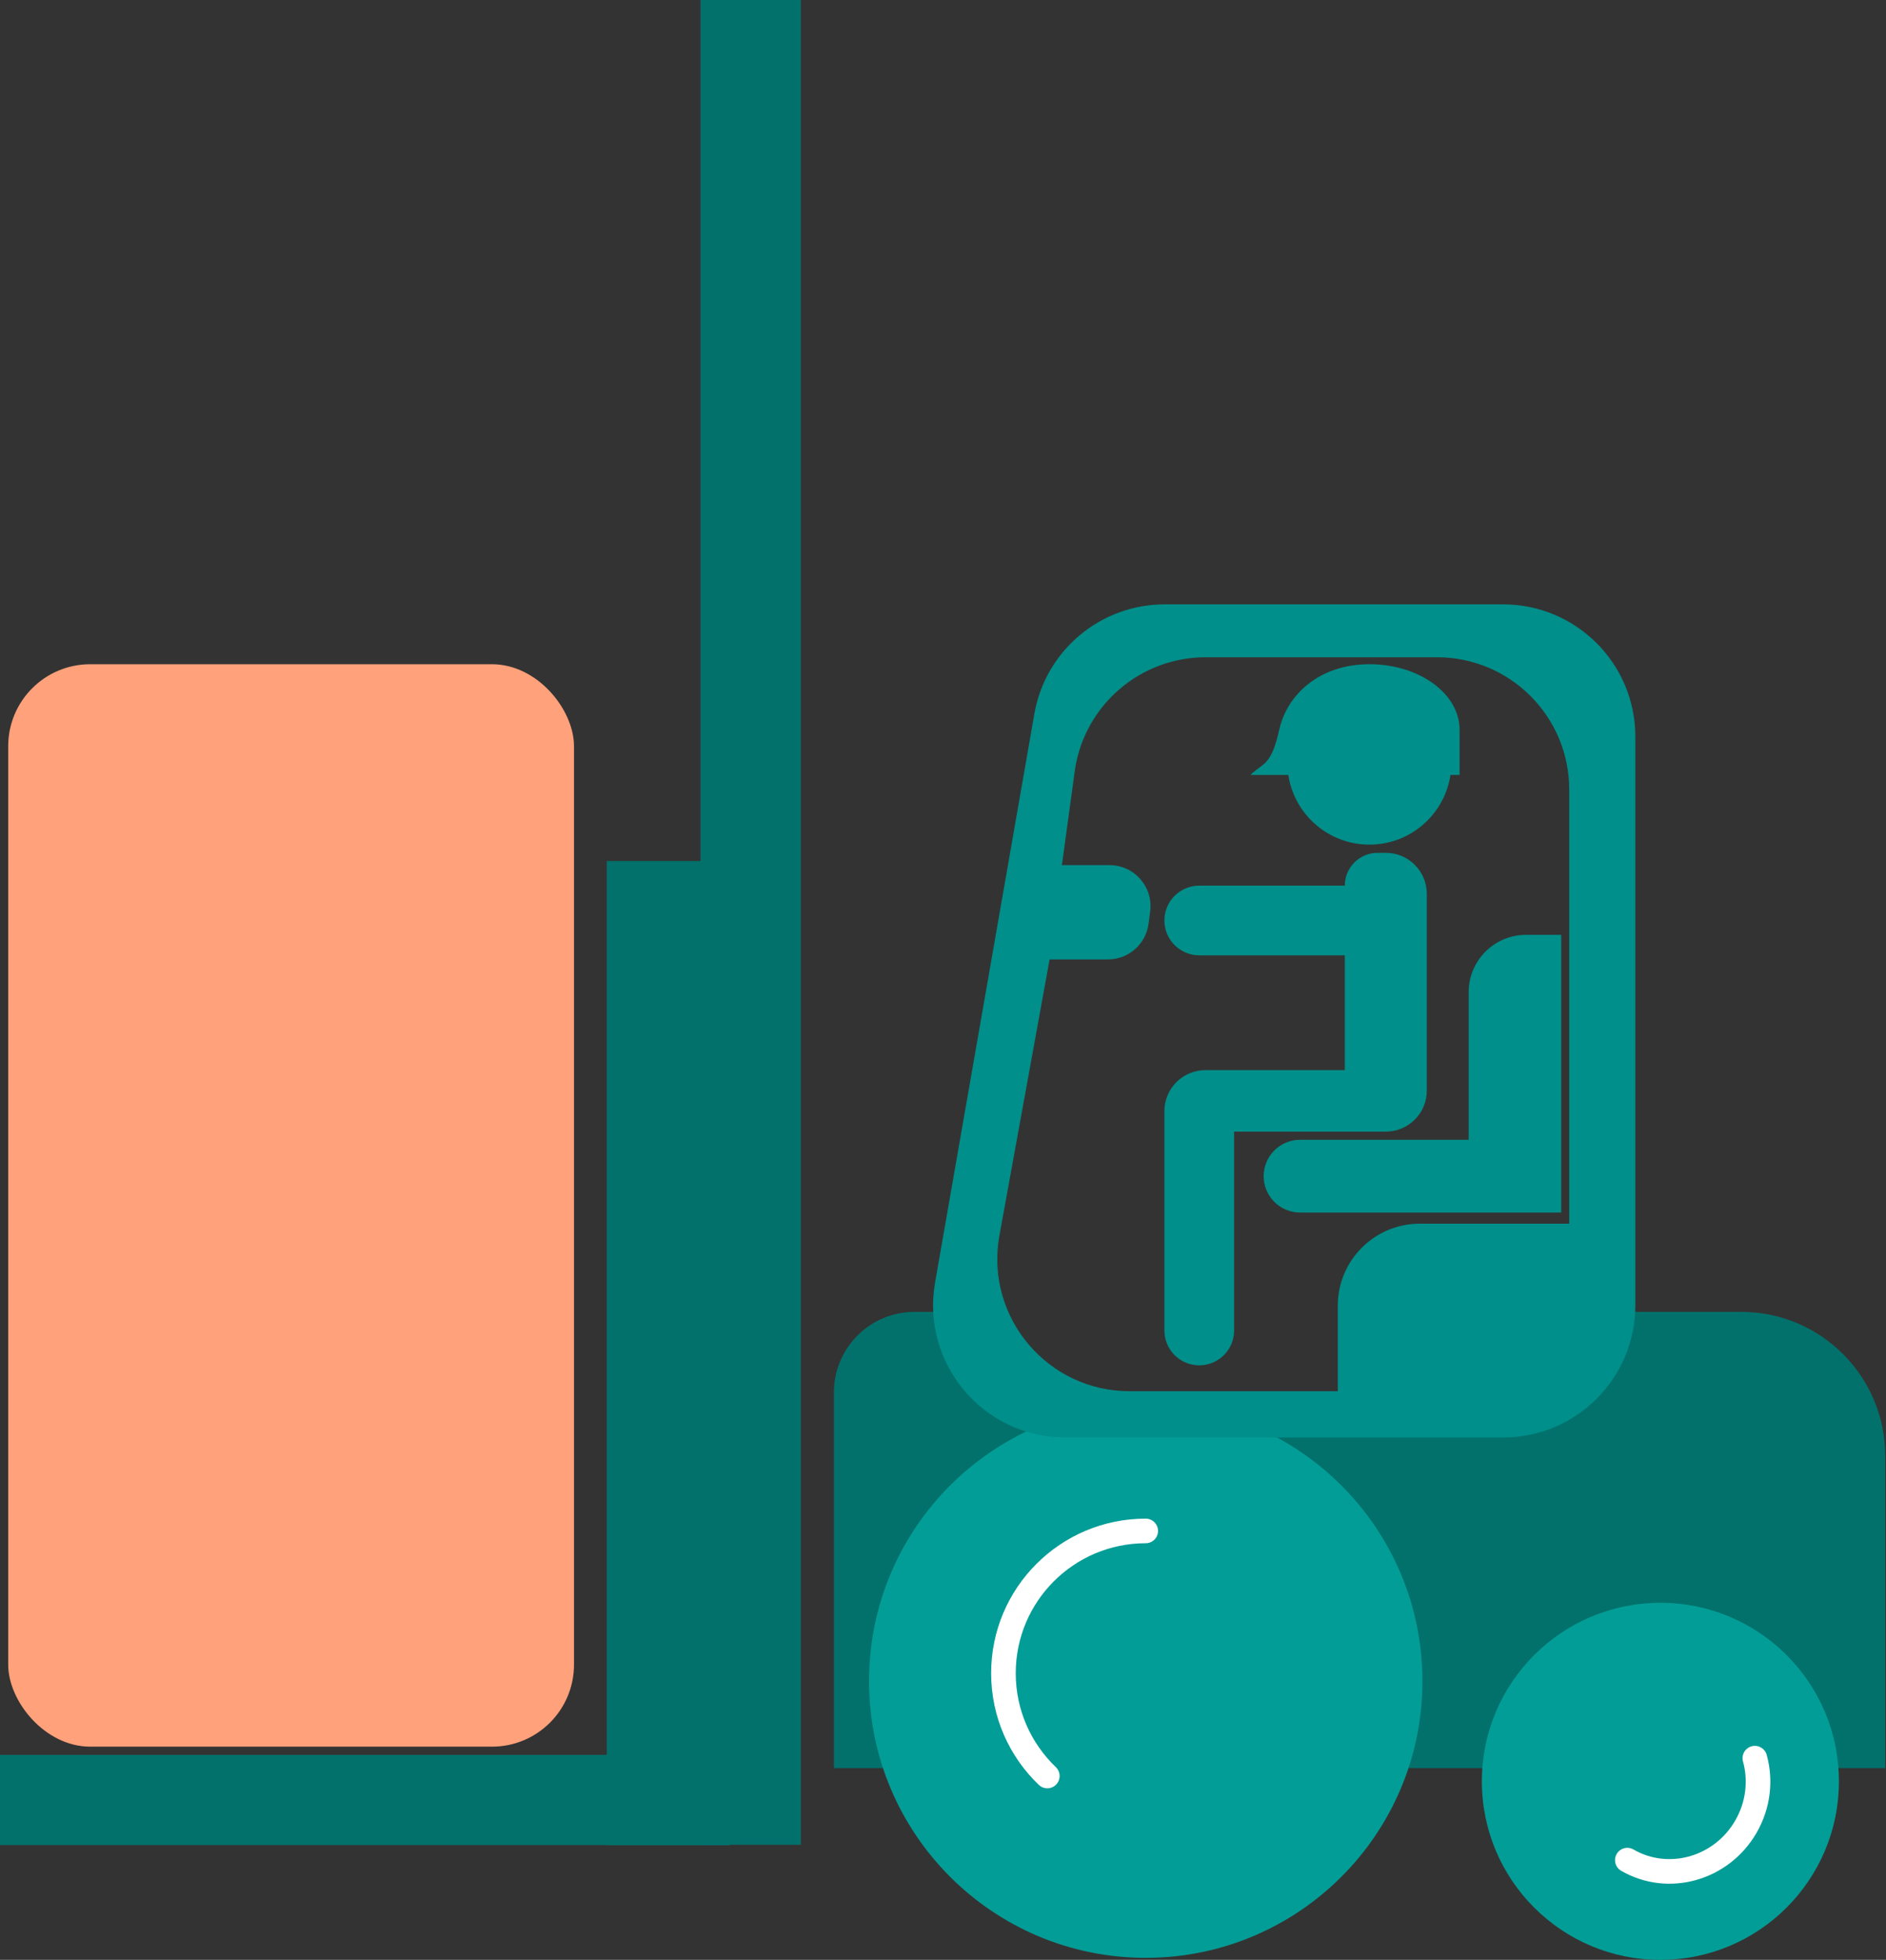 <svg width="230" height="239" viewBox="0 0 230 239" fill="none" xmlns="http://www.w3.org/2000/svg">
<rect x="0" y="0" width="230" height="239" fill="#333333" stroke="none"/>
<g id="motostiv">
<path id="body" d="M101.694 169.811C101.694 164.381 106.096 159.979 111.526 159.979H117.82C121.383 159.979 124.271 162.867 124.271 166.43C124.271 169.992 127.159 172.88 130.722 172.88H183.134C186.696 172.88 189.585 169.992 189.585 166.43C189.585 162.867 192.473 159.979 196.035 159.979H212.344C222.041 159.979 229.901 167.84 229.901 177.536V215.616H101.694V169.811Z" fill="#02716C"/>
<g id="wheel1">
<path id="wheel1_2" d="M173.466 205.01C173.466 223.646 158.359 238.753 139.724 238.753C121.088 238.753 105.981 223.646 105.981 205.01C105.981 186.375 121.088 171.268 139.724 171.268C158.359 171.268 173.466 186.375 173.466 205.01Z" fill="#039D97"/>
<path id="Ellipse 11" d="M139.724 186.693C130.14 186.693 122.37 194.462 122.37 204.046C122.37 208.973 124.423 213.42 127.721 216.579" stroke="white" stroke-width="3" stroke-miterlimit="5.498" stroke-linecap="round" stroke-linejoin="round"/>
</g>
<g id="wheel2">
<circle id="Ellipse 10" cx="202.486" cy="217.229" r="21.771" fill="#039D97"/>
<path id="Ellipse 12" d="M198.454 226.839C203.468 229.734 209.943 227.905 212.916 222.755C214.445 220.107 214.751 217.097 214.006 214.403" stroke="white" stroke-width="3" stroke-miterlimit="5.498" stroke-linecap="round" stroke-linejoin="round"/>
</g>
<path id="ramp" d="M85.435 0H97.662V224.968H85.435V0Z" fill="#02716C"/>
<g id="platform">
<rect id="Rectangle 14" y="214" width="89" height="11" fill="#02716C"/>
<rect id="Rectangle 15" x="89" y="105" width="120" height="15" transform="rotate(90 89 105)" fill="#02716C"/>
</g>
<rect id="orange_item" x="1" y="81" width="69" height="132" rx="10" fill="#FFA17A"/>
<g id="Vector">
<path fill-rule="evenodd" clip-rule="evenodd" d="M142.028 73.701C134.191 73.701 127.489 79.334 126.141 87.054L114.033 156.399C112.311 166.265 119.904 175.299 129.92 175.299H183.304C192.21 175.299 199.431 168.079 199.431 159.173V89.827C199.431 80.921 192.21 73.701 183.304 73.701H142.028ZM147.033 80.151C139.123 80.151 132.38 85.889 131.114 93.697L129.5 105.5H135.306C138.324 105.5 140.654 108.154 140.264 111.147L140.068 112.647C139.743 115.137 137.621 117 135.11 117H128L121.831 150.947C120.24 160.755 127.813 169.655 137.749 169.655H163.145C163.145 166.832 163.145 163.38 163.145 159.225C163.145 153.702 167.623 149.224 173.145 149.224H191.367V96.278C191.367 87.372 184.147 80.151 175.24 80.151H147.033Z" fill="#008F8A"/>
<path d="M186.102 114H190.391V147.866H158.541C156.091 147.866 154.106 145.881 154.106 143.431C154.106 140.982 156.091 138.996 158.541 138.996H179.102V121C179.102 117.134 182.236 114 186.102 114Z" fill="#008F8A"/>
<path d="M177 93C177 98.523 172.523 103 167 103C161.477 103 157 98.523 157 93C157 87.477 161.477 83 167 83C172.523 83 177 87.477 177 93Z" fill="#008F8A"/>
<path d="M164 108C164 105.791 165.791 104 168 104H169C171.761 104 174 106.239 174 109V133C174 135.761 171.761 138 169 138H150.5V162.25C150.5 164.597 148.597 166.5 146.25 166.5C143.903 166.5 142 164.597 142 162.25V135.5C142 132.739 144.239 130.5 147 130.5H164V116.5H146.25C143.903 116.5 142 114.597 142 112.25C142 109.903 143.903 108 146.25 108H164Z" fill="#008F8A"/>
<path d="M178 89C178 91.02 178 89.5 178 94.5C173 94.5 159.8 94.5 156 94.5C153.5 94.5 153.5 94.5 152.5 94.5C154 93 155 93.5 156 89C156.958 84.687 160.925 81 167 81C173.075 81 178 84.582 178 89Z" fill="#008F8A"/>
</g>
</g>
</svg>
